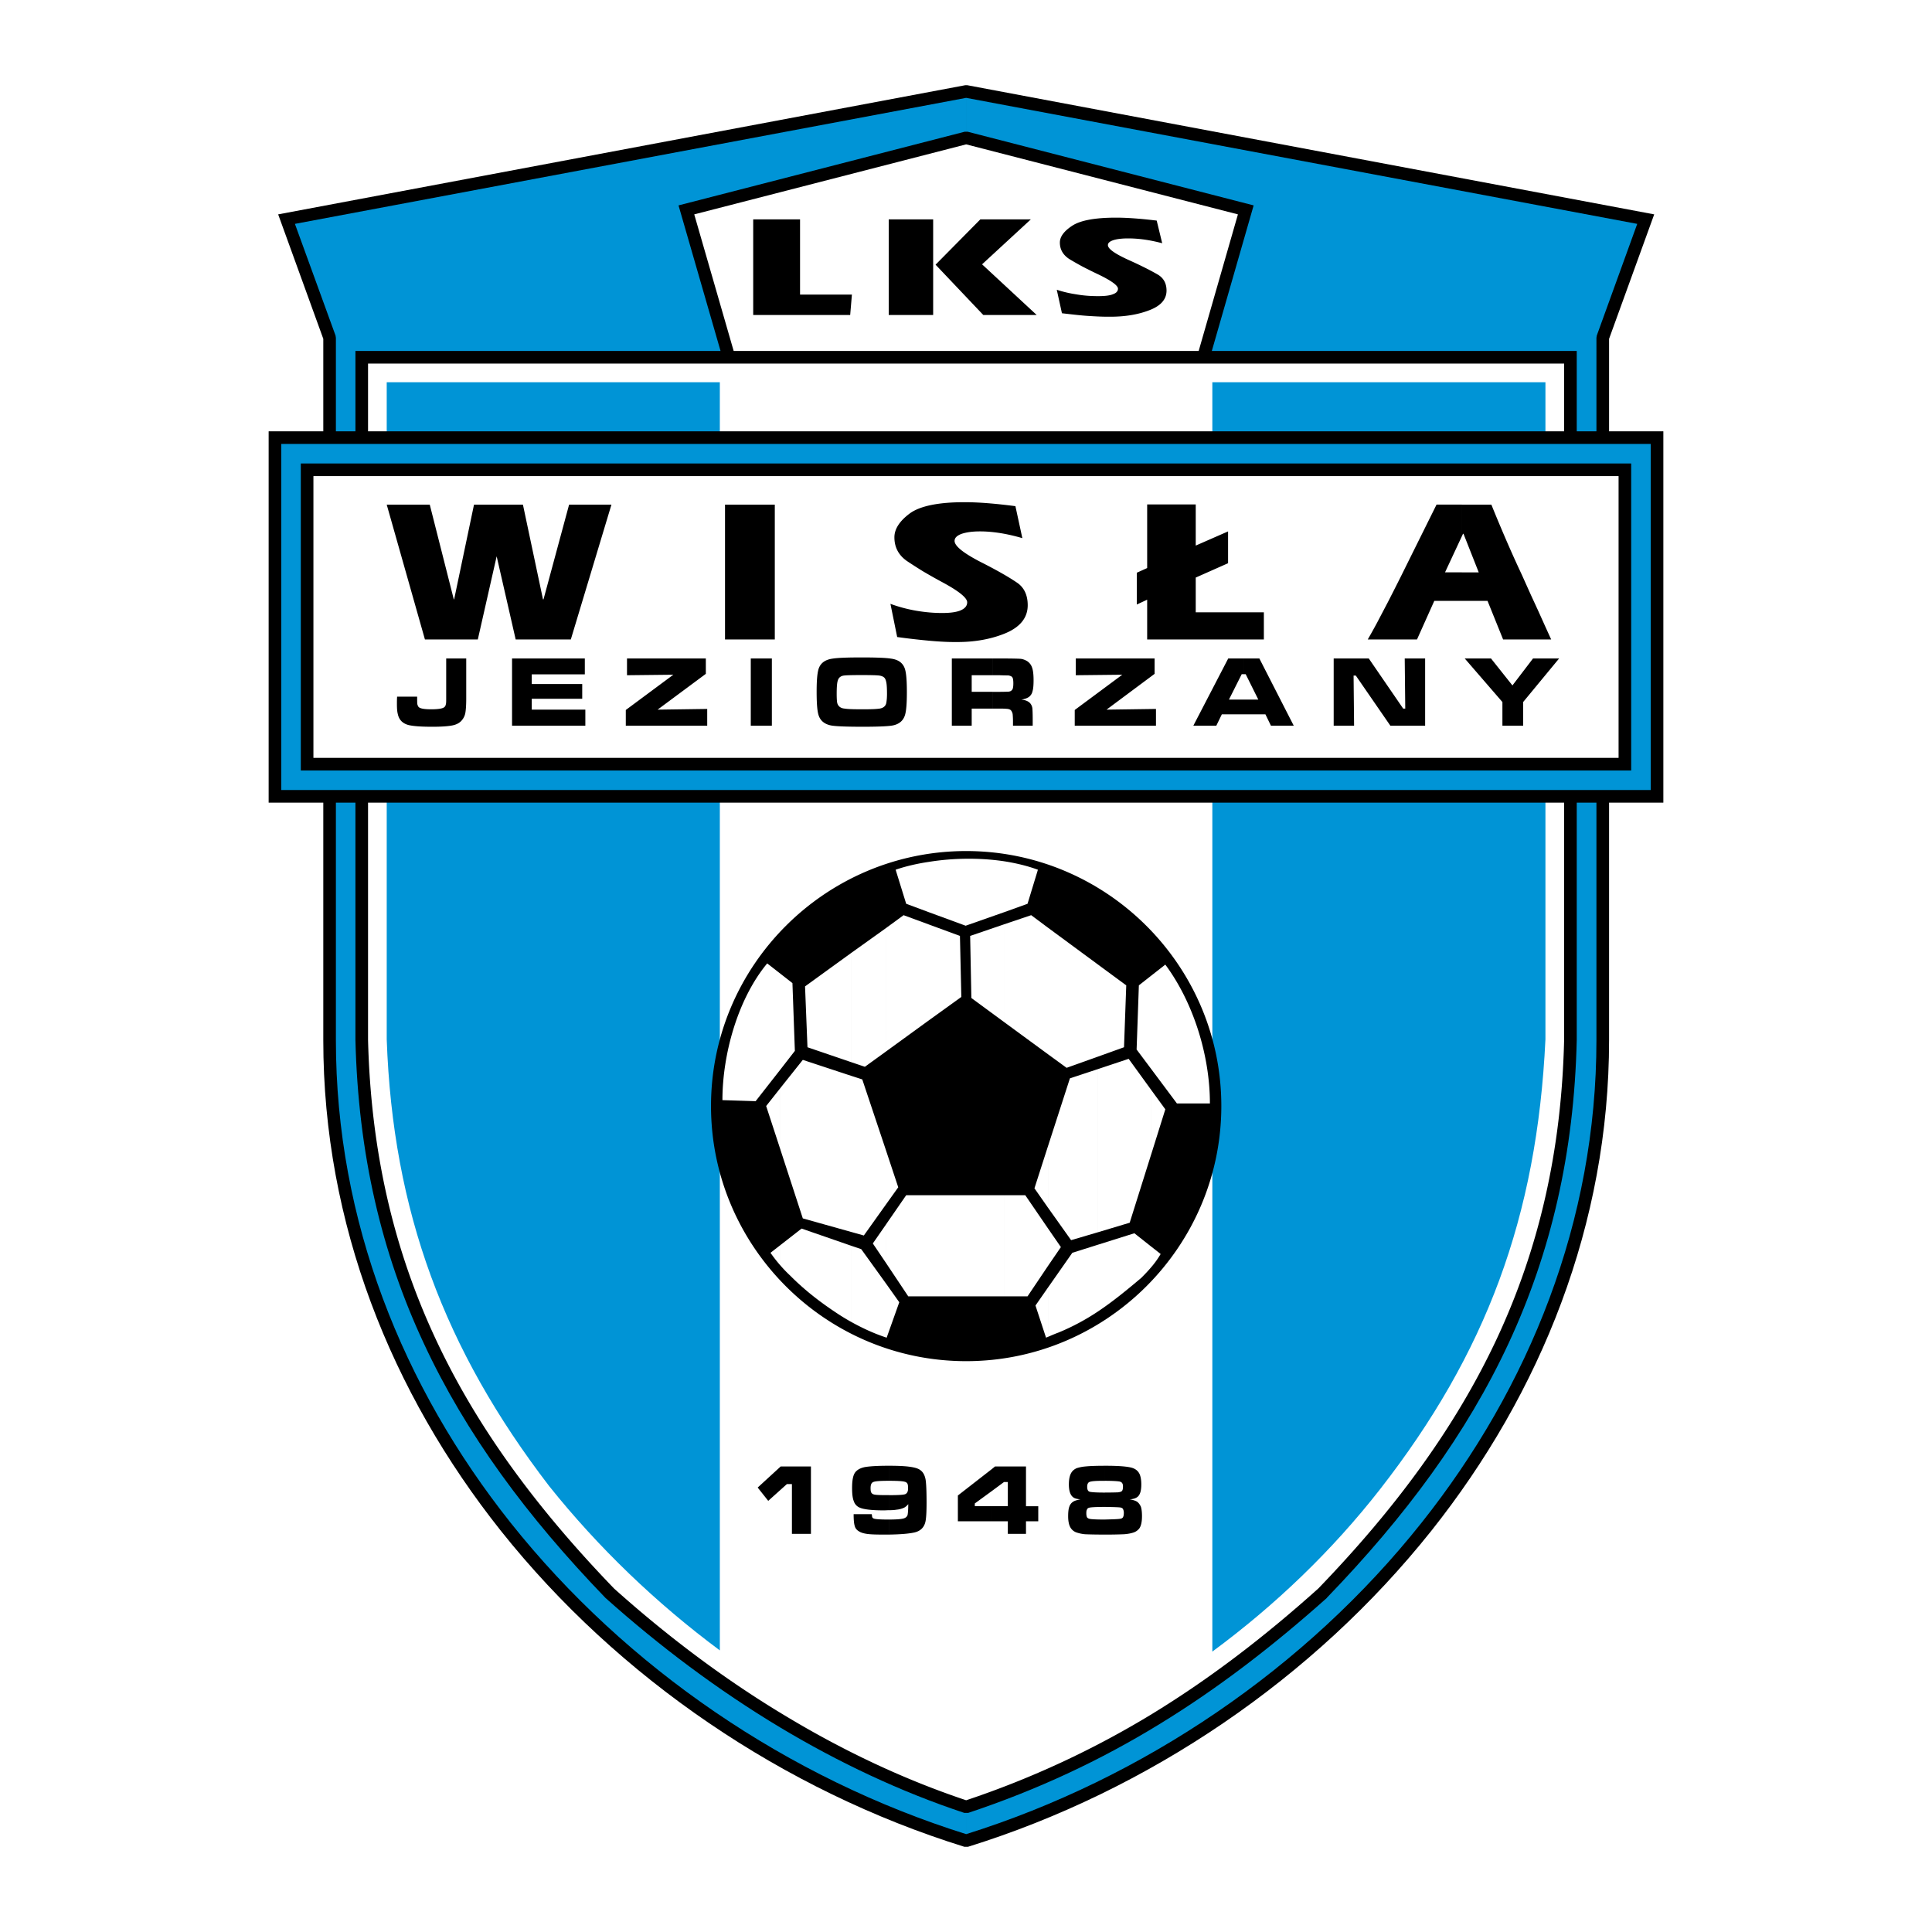 <svg xmlns="http://www.w3.org/2000/svg" width="2500" height="2500" viewBox="0 0 192.756 192.756"><g fill-rule="evenodd" clip-rule="evenodd"><path fill="#fff" d="M0 0h192.756v192.756H0V0z"/><path d="M96.292 8.504h.225l68.523 12.884-4.502 12.418v69.972c0 18.333-6.795 35.184-17.73 48.947-11.727 14.729-28.215 25.923-46.222 31.527h-.379c-18.006-5.604-34.512-16.799-46.239-31.527-10.936-13.764-17.713-30.614-17.713-48.947V33.806l-4.502-12.418L96.292 8.504z"/><path d="M96.395 182.993c17.695-5.554 33.908-16.558 45.429-31.062 10.762-13.54 17.453-30.114 17.453-48.154V33.702l.035-.224 4.035-11.142L96.395 9.763v3.381h.155l28.526 7.348-4.172 14.521h36.408v68.747c-.26 11.331-2.588 21.197-6.795 30.251-4.209 9.056-10.297 17.282-18.127 25.389l-.018.034c-5.416 4.829-10.883 9.038-16.73 12.607-5.863 3.588-12.107 6.52-19.041 8.831h-.207v2.121h.001zm0-173.23L29.424 22.336l4.053 11.142.035.224v70.075c0 18.04 6.675 34.614 17.437 48.154 11.538 14.504 27.733 25.508 45.446 31.062v-2.121h-.189c-6.399-2.122-12.539-5.036-18.334-8.503-6.243-3.743-12.09-8.141-17.454-12.936l-.034-.034c-7.813-8.106-13.901-16.333-18.109-25.389-4.226-9.054-6.537-18.92-6.813-30.251V35.013h36.426l-4.191-14.521 28.544-7.348h.155V9.763h-.001z" fill="#0094d6"/><path d="M36.72 36.272v67.454c.276 11.158 2.552 20.852 6.692 29.751 4.139 8.917 10.159 17.04 17.885 25.043l-.034-.034c5.312 4.76 11.089 9.123 17.247 12.797 5.657 3.398 11.642 6.244 17.885 8.33a91.243 91.243 0 0 0 18.593-8.641c5.76-3.519 11.176-7.675 16.539-12.486l-.033.034c7.725-8.003 13.729-16.126 17.885-25.043 4.139-8.899 6.416-18.593 6.674-29.751V36.272H36.72z" fill="#fff"/><path d="M120.955 164.78c6.295-4.64 11.969-10.09 16.746-16.213 10.539-13.521 15.645-27.095 16.488-44.877V38.135h-33.234V164.78zM38.583 38.135v65.556c.604 17.179 5.744 30.941 16.213 44.584 4.898 6.123 10.658 11.659 17.022 16.385V38.135H38.583z" fill="#0094d6"/><path d="M26.803 43.033h139.15V80.08H26.803V43.033z"/><path d="M96.378 78.82h68.315V44.292H96.378v1.949h66.366v30.631H96.378v1.948zM28.062 44.292V78.82h68.316v-1.949H30.011v-30.63h66.367v-1.949H28.062z" fill="#0094d6"/><path fill="#fff" d="M31.27 47.5v28.113h130.216V47.5H31.27z"/><path d="M56.779 50.346h4.225l-4.053 13.452h-5.502l-1.897-8.296-1.88 8.296h-5.277l-3.812-13.452h4.294l2.398 9.451h.034l1.983-9.451h4.881l2.001 9.451h.052l2.553-9.451zM72.335 63.798V50.346h4.967v13.452h-4.967zM102 53.691c-1.535-.448-2.949-.673-4.225-.673-.776 0-1.363.086-1.829.242-.466.173-.707.397-.707.708 0 .5.845 1.19 2.536 2.069 1.639.828 2.846 1.518 3.656 2.069.742.483 1.104 1.259 1.104 2.277 0 1.225-.725 2.155-2.174 2.776-1.396.586-3.018.897-4.829.897h-.345c-.759 0-1.604-.052-2.553-.138a70.425 70.425 0 0 1-3.122-.362l-.673-3.311c.793.293 1.622.517 2.483.672.88.155 1.759.242 2.673.242.828 0 1.449-.086 1.88-.276.414-.19.621-.449.621-.794 0-.431-.793-1.086-2.38-1.948a56.526 56.526 0 0 1-2.053-1.156 54.786 54.786 0 0 1-1.586-1.017c-.828-.586-1.242-1.363-1.242-2.363 0-.828.518-1.622 1.536-2.38 1.017-.742 2.846-1.121 5.467-1.121 1.397 0 3.088.138 5.071.396l.691 3.191zM114.453 50.329v6.346l-1.035.466v3.173l1.035-.482v3.966h11.643V61.09h-6.797v-3.466l3.226-1.432v-3.173l-3.226 1.414v-4.104h-4.846zM145.844 50.346h2.949a162.521 162.521 0 0 0 1.758 4.174c.207.466.621 1.414 1.277 2.811l.914 2.035.723 1.569.777 1.725.518 1.138h-4.795l-1.553-3.846h-2.568v-2.846h1.689l-1.518-3.846h-.053l-.119.259v-3.173h.001zm-4.469 13.452h-4.914c.24-.414.551-.966.914-1.639.361-.689.725-1.379 1.104-2.104.361-.707.811-1.587 1.328-2.622l1.068-2.156 1.242-2.501 1.207-2.432h2.52v3.173l-1.674 3.587h1.674v2.846H143.1l-1.725 3.848zM44.516 65.696h2v4.018c0 .621-.035 1.104-.086 1.397a1.555 1.555 0 0 1-.345.742c-.207.259-.517.432-.931.518-.414.086-1.086.138-2 .138-1.104 0-1.897-.052-2.397-.173-.586-.155-.949-.517-1.069-1.104-.069-.258-.087-.604-.087-1.017 0-.19 0-.414.018-.708h2c0 .362 0 .621.017.742.035.121.069.224.138.293.155.155.569.224 1.242.224.707 0 1.156-.069 1.328-.224a.467.467 0 0 0 .138-.276c.035-.103.035-.31.035-.603v-3.967h-.001zM51.087 65.696h7.261v1.586h-5.295v.966h5.036v1.466h-5.036v1.087H58.4v1.604h-7.313v-6.709zM62.556 65.696h7.865v1.534l-4.812 3.571 4.95-.07v1.674h-8.123v-1.57l4.743-3.518-4.623.051v-1.672zM74.905 65.696h2.104v6.709h-2.104v-6.709zM85.978 65.592c1.414 0 2.397.035 2.932.121.759.104 1.224.466 1.397 1.104.121.448.172 1.19.172 2.242 0 1.035-.052 1.794-.172 2.225-.173.638-.638 1.018-1.397 1.121-.535.069-1.5.104-2.915.104h-.017v-1.742h.017c.811 0 1.345-.017 1.604-.052.259-.017.466-.086.586-.189a.626.626 0 0 0 .242-.414c.034-.172.069-.466.069-.88 0-.483-.018-.828-.052-1.052-.034-.224-.086-.397-.172-.518-.104-.138-.293-.224-.535-.259-.241-.035-.828-.051-1.742-.051h-.017v-1.76zm0 0v1.76c-1.052 0-1.69.017-1.897.069-.259.069-.414.224-.483.448-.086.224-.121.673-.121 1.362 0 .414.017.708.052.897.086.328.328.535.741.569.294.052.863.069 1.708.069v1.742c-1.414 0-2.38-.035-2.915-.104-.759-.104-1.241-.483-1.414-1.121-.121-.431-.172-1.19-.172-2.277 0-1.018.051-1.742.172-2.19.173-.638.655-1 1.414-1.104.535-.086 1.501-.12 2.915-.12zM99.033 65.696h.742c1.139 0 1.811.017 2.035.034s.449.104.656.224c.24.155.414.38.5.639.104.275.154.707.154 1.276 0 .5-.033.862-.104 1.086a.95.95 0 0 1-.326.552c-.174.138-.449.242-.795.293.414.035.725.172.898.379a.965.965 0 0 1 .205.466c.018.172.035.569.035 1.139v.621h-1.967v-.345a8.08 8.08 0 0 0-.033-.811.875.875 0 0 0-.156-.362c-.068-.086-.172-.121-.311-.155a6.925 6.925 0 0 0-.811-.034h-.725v-1.673h.725c.484 0 .777-.018.881-.018.086-.017.172-.034.24-.086a.427.427 0 0 0 .174-.241c.033-.121.051-.276.051-.5s-.018-.379-.051-.5a.34.34 0 0 0-.207-.224.923.923 0 0 0-.26-.069c-.086 0-.379 0-.828-.018h-.725v-1.673h.003zm-4.069 6.709v-6.709h4.069v1.672h-2.086v1.656h2.086v1.673h-2.086v1.708h-1.983zM107.33 65.696h7.865v1.534l-4.795 3.571 4.932-.07v1.674h-8.105v-1.57l4.742-3.518-4.639.051v-1.672zM126.803 72.405l-.553-1.139h-2.174V69.8h1.467l-1.26-2.536h-.207v-1.569h1.57l3.432 6.709h-2.275v.001zm-2.727-1.139h-2.172l-.553 1.139h-2.293l3.482-6.709h1.535v1.569h-.189l-1.275 2.536h1.465v1.465zM133.062 65.696h3.502l3.432 5.001h.207l-.053-5.001h2.036v6.709h-3.467l-3.449-5.002h-.223l.051 5.002h-2.036v-6.709zM146.137 65.696h2.621l2.138 2.69 2.053-2.69h2.604l-3.588 4.346v2.363h-2.069v-2.363l-3.759-4.346zM77.889 146.309h3.018v6.726H79.01v-4.968h-.5l-1.863 1.673-1.052-1.327 2.294-2.104zM88.72 151.604c.673 0 1.121-.034 1.345-.087.259-.051.414-.172.483-.361.034-.155.069-.518.069-1.087a1.364 1.364 0 0 1-.397.345 2.281 2.281 0 0 1-.776.207c-.19.035-.432.052-.725.052v-1.5c.914 0 1.449-.034 1.604-.104a.404.404 0 0 0 .207-.207c.051-.087.069-.225.069-.414s-.018-.328-.069-.431a.369.369 0 0 0-.242-.173c-.189-.069-.707-.104-1.569-.104v-1.501c.914 0 1.604.035 2.069.104.483.069.846.173 1.052.346.259.189.414.482.5.896.069.396.104 1.173.104 2.346 0 .88-.034 1.482-.104 1.846-.121.604-.5.982-1.121 1.121-.552.12-1.38.189-2.501.207v-1.501h.002zm-3.553-.536h1.811c0 .052 0 .069.018.087 0 .121.017.207.052.258.017.035.069.069.155.104.189.053.621.087 1.311.087h.207v1.501h-.673c-.689 0-1.207-.018-1.552-.069-.362-.052-.638-.138-.828-.276a.831.831 0 0 1-.397-.534c-.069-.226-.104-.606-.104-1.158zm3.553-.396c-.172 0-.362.018-.552.018-1.225 0-2.018-.104-2.397-.276a1.025 1.025 0 0 1-.586-.638c-.121-.293-.172-.725-.172-1.311 0-.725.086-1.225.276-1.519.189-.275.5-.465.965-.568.466-.087 1.259-.139 2.363-.139h.104v1.501h-.069c-.811 0-1.328.034-1.518.12-.189.069-.276.276-.276.604 0 .206.017.362.069.448s.121.155.259.189c.155.052.604.069 1.328.069h.207v1.502h-.001zM103.588 150.275v1.501h-1.225v1.259h-1.812v-1.259h-1.637v-1.501h1.637v-2.415h-.379l-1.258.932v-2.19l.361-.293h3.088v3.967h1.225v-.001zm-4.674 1.501h-3.347v-2.57l3.347-2.604v2.19l-1.656 1.207v.276h1.656v1.501zM110.244 146.239h.018c1.484 0 2.432.086 2.828.259.293.121.5.328.621.604.104.259.156.587.156 1.001 0 .534-.086.896-.26 1.121-.154.207-.465.345-.896.362.361.068.621.154.76.258.154.121.275.294.361.501.068.224.104.534.104.932 0 .551-.086.948-.26 1.207-.137.172-.309.311-.533.396s-.553.155-.967.189a38.05 38.05 0 0 1-1.914.035h-.018v-1.501c.742-.018 1.242-.034 1.484-.069.154-.018.258-.068.311-.155.051-.086.086-.224.086-.431a.817.817 0 0 0-.07-.362c-.033-.087-.104-.138-.223-.173-.104-.034-.621-.052-1.57-.068h-.018v-1.432c.689 0 1.105-.018 1.26-.018.139-.018.258-.034.361-.086.121-.052.174-.225.174-.483 0-.155-.018-.276-.088-.362-.051-.086-.137-.12-.258-.154-.207-.035-.689-.069-1.449-.069v-1.502zm-2.449 3.347c-.326-.018-.568-.087-.707-.19-.293-.207-.447-.638-.447-1.293 0-.569.104-.983.293-1.242.121-.172.293-.293.482-.379a3.9 3.9 0 0 1 .879-.173c.518-.052 1.174-.069 1.949-.069v1.501h-.189c-.707 0-1.154.034-1.328.104-.172.052-.258.224-.258.482 0 .276.068.448.24.501.156.051.656.086 1.484.086h.051v1.432c-.932 0-1.465.034-1.604.086-.104.034-.156.086-.189.173-.053.086-.068.207-.068.379 0 .189.033.311.068.396.051.069.121.121.258.155.139.035.588.069 1.363.069h.172v1.501c-.982 0-1.639-.018-2-.035a3.726 3.726 0 0 1-.879-.189 1.117 1.117 0 0 1-.604-.552c-.121-.242-.191-.587-.191-1.052 0-.432.035-.742.121-.967a.928.928 0 0 1 .432-.518c.121-.068.346-.138.672-.206zM96.395 84.909c14.005 0 25.457 11.417 25.457 25.439 0 14.021-11.451 25.456-25.457 25.456-14.021 0-25.457-11.435-25.457-25.456 0-14.022 11.436-25.439 25.457-25.439z"/><path d="M114.832 126.457a8.82 8.82 0 0 0 .967-1.345l-.967-.76v2.105zm0-11.211v-6.536l1.432 1.966-1.432 4.57zm0-8.623l2.588 3.467h3.293c0-4.777-1.637-10.056-4.449-13.85l-1.432 1.121v9.262zm-5.277 24.215c1.5-1.001 2.881-2.139 4.312-3.346.361-.362.689-.707.965-1.035v-2.104l-1.656-1.311-3.621 1.139v6.657zm5.277-33.477v9.262l-1.432-1.914.225-6.399 1.207-.949zm0 11.349l-2.225-3.07-3.053 1.018v16.281l3.156-.948 2.121-6.744v-6.537h.001zm-5.277-3.295V96.24l2.811 2.069-.223 6.175-2.588.931zm-4.985 27.958c.328-.138.672-.293 1.053-.431a22.578 22.578 0 0 0 3.932-2.104v-6.657l-2.57.811-2.414 3.449v4.932h-.001zm4.985-37.133v9.175l-3.139 1.121-1.846-1.345V92.566l4.985 3.674zm0 10.417v16.281l-2.691.793-2.293-3.225v-6.191l2.174-6.727 2.81-.931zm-4.985 19.628v-3.709l1.275 1.846-1.275 1.863zm-.207 7.175c.068-.035.139-.053.207-.087v-4.933l-1.26 1.812 1.053 3.208zm.207-40.894v12.625l-4.398-3.226v-9.744l2.709-.914 1.689 1.259zm0 21.749v6.191l-1.363-1.949 1.363-4.242zm0 8.261v3.709l-2.053 3.052h-2.346v-10.089h2.121l2.278 3.328zm-4.398-31.562v-5.087c1.207.189 2.346.465 3.381.845l-1.035 3.397-2.346.845zm0-5.087v5.087l-3.829 1.345-3.708-1.362v-5.002c2.432-.396 5.088-.431 7.537-.068zm0 6.295l-3.38 1.155.121 6.192 3.259 2.396v-9.743zm0 27.026v10.089h-7.537v-10.089h7.537zm-7.537-17.42l3.277-2.362-.138-6.089-3.139-1.155v9.606zm0-15.833v5.002l-2.225-.828-1.052-3.397c1-.345 2.122-.604 3.277-.777zm0 6.227v9.606l-4.226 3.07V92.584l1.742-1.276 2.484.914zm0 27.026v10.089h-2.018l-2.208-3.311v-3.881l2.001-2.897h2.225zm-4.225 14.194c.018.018.034.018.052.018l1.259-3.536-1.311-1.846v5.364zm0-13.297l1.208-1.69-1.208-3.639v5.329zm0-27.561v12.314l-2.121 1.535-1.328-.449V95.05l3.449-2.466zm0 22.231v5.329l-2.225 3.122-1.225-.345v-15.574l1.069.345 2.381 7.123zm0 7.331l-1.328 1.914 1.328 1.967v-3.881zm0 5.932v5.364c-1.156-.38-2.294-.896-3.449-1.535v-7.606l.966.328 2.483 3.449zM84.96 95.05v10.934l-4.398-1.5-.242-6.071 4.64-3.363zm0 12.298l-4.864-1.604-2.225 2.794v6.192l2.225 6.829 4.864 1.363v-15.574zm0 16.953v7.606a21.435 21.435 0 0 1-1.656-1.018c-1.708-1.139-3.208-2.346-4.467-3.622a13.24 13.24 0 0 1-.966-1v-2.053l2.104-1.639 4.985 1.726zm-7.088-17.609v-9.538l1.19.931.242 6.762-1.432 1.845zm0-9.538v9.538l-2.483 3.173-3.312-.104c0-4.587 1.535-10.106 4.467-13.643l1.328 1.036zm0 11.383l-1.432 1.812 1.432 4.381v-6.193zm0 15.678v2.053c-.396-.448-.724-.88-1-1.276l1-.777zM73.198 35.013h46.394l3.916-13.625-27.113-6.985-27.13 6.985 3.933 13.625z" fill="#fff"/><path d="M88.668 31.426v-9.538h4.433v9.538h-4.433zm4.674-5.019l4.466-4.519h5.037l-4.863 4.484 5.449 5.054h-5.328l-4.761-5.019zM115.953 24.268c-1.225-.327-2.346-.482-3.381-.482-.604 0-1.104.052-1.482.172-.361.121-.553.276-.553.5 0 .362.674.845 2.035 1.466 1.312.586 2.277 1.086 2.934 1.466.586.345.879.88.879 1.604 0 .88-.586 1.535-1.742 1.966-1.121.431-2.414.638-3.863.638h-.293c-.586 0-1.277-.035-2.035-.086-.76-.052-1.588-.155-2.502-.259l-.516-2.346c.619.207 1.275.362 1.982.466.689.121 1.396.172 2.139.172.656 0 1.156-.052 1.484-.19.344-.121.5-.31.5-.552 0-.31-.621-.776-1.898-1.396a49.14 49.14 0 0 1-1.639-.811c-.482-.259-.896-.5-1.275-.724-.656-.414-.984-.966-.984-1.673 0-.587.416-1.139 1.225-1.673.812-.535 2.26-.811 4.383-.811 1.121 0 2.482.104 4.053.293l.549 2.26zM75.147 31.426v-9.538h4.674v7.503h5.174l-.172 2.035h-9.676z"/></g></svg>